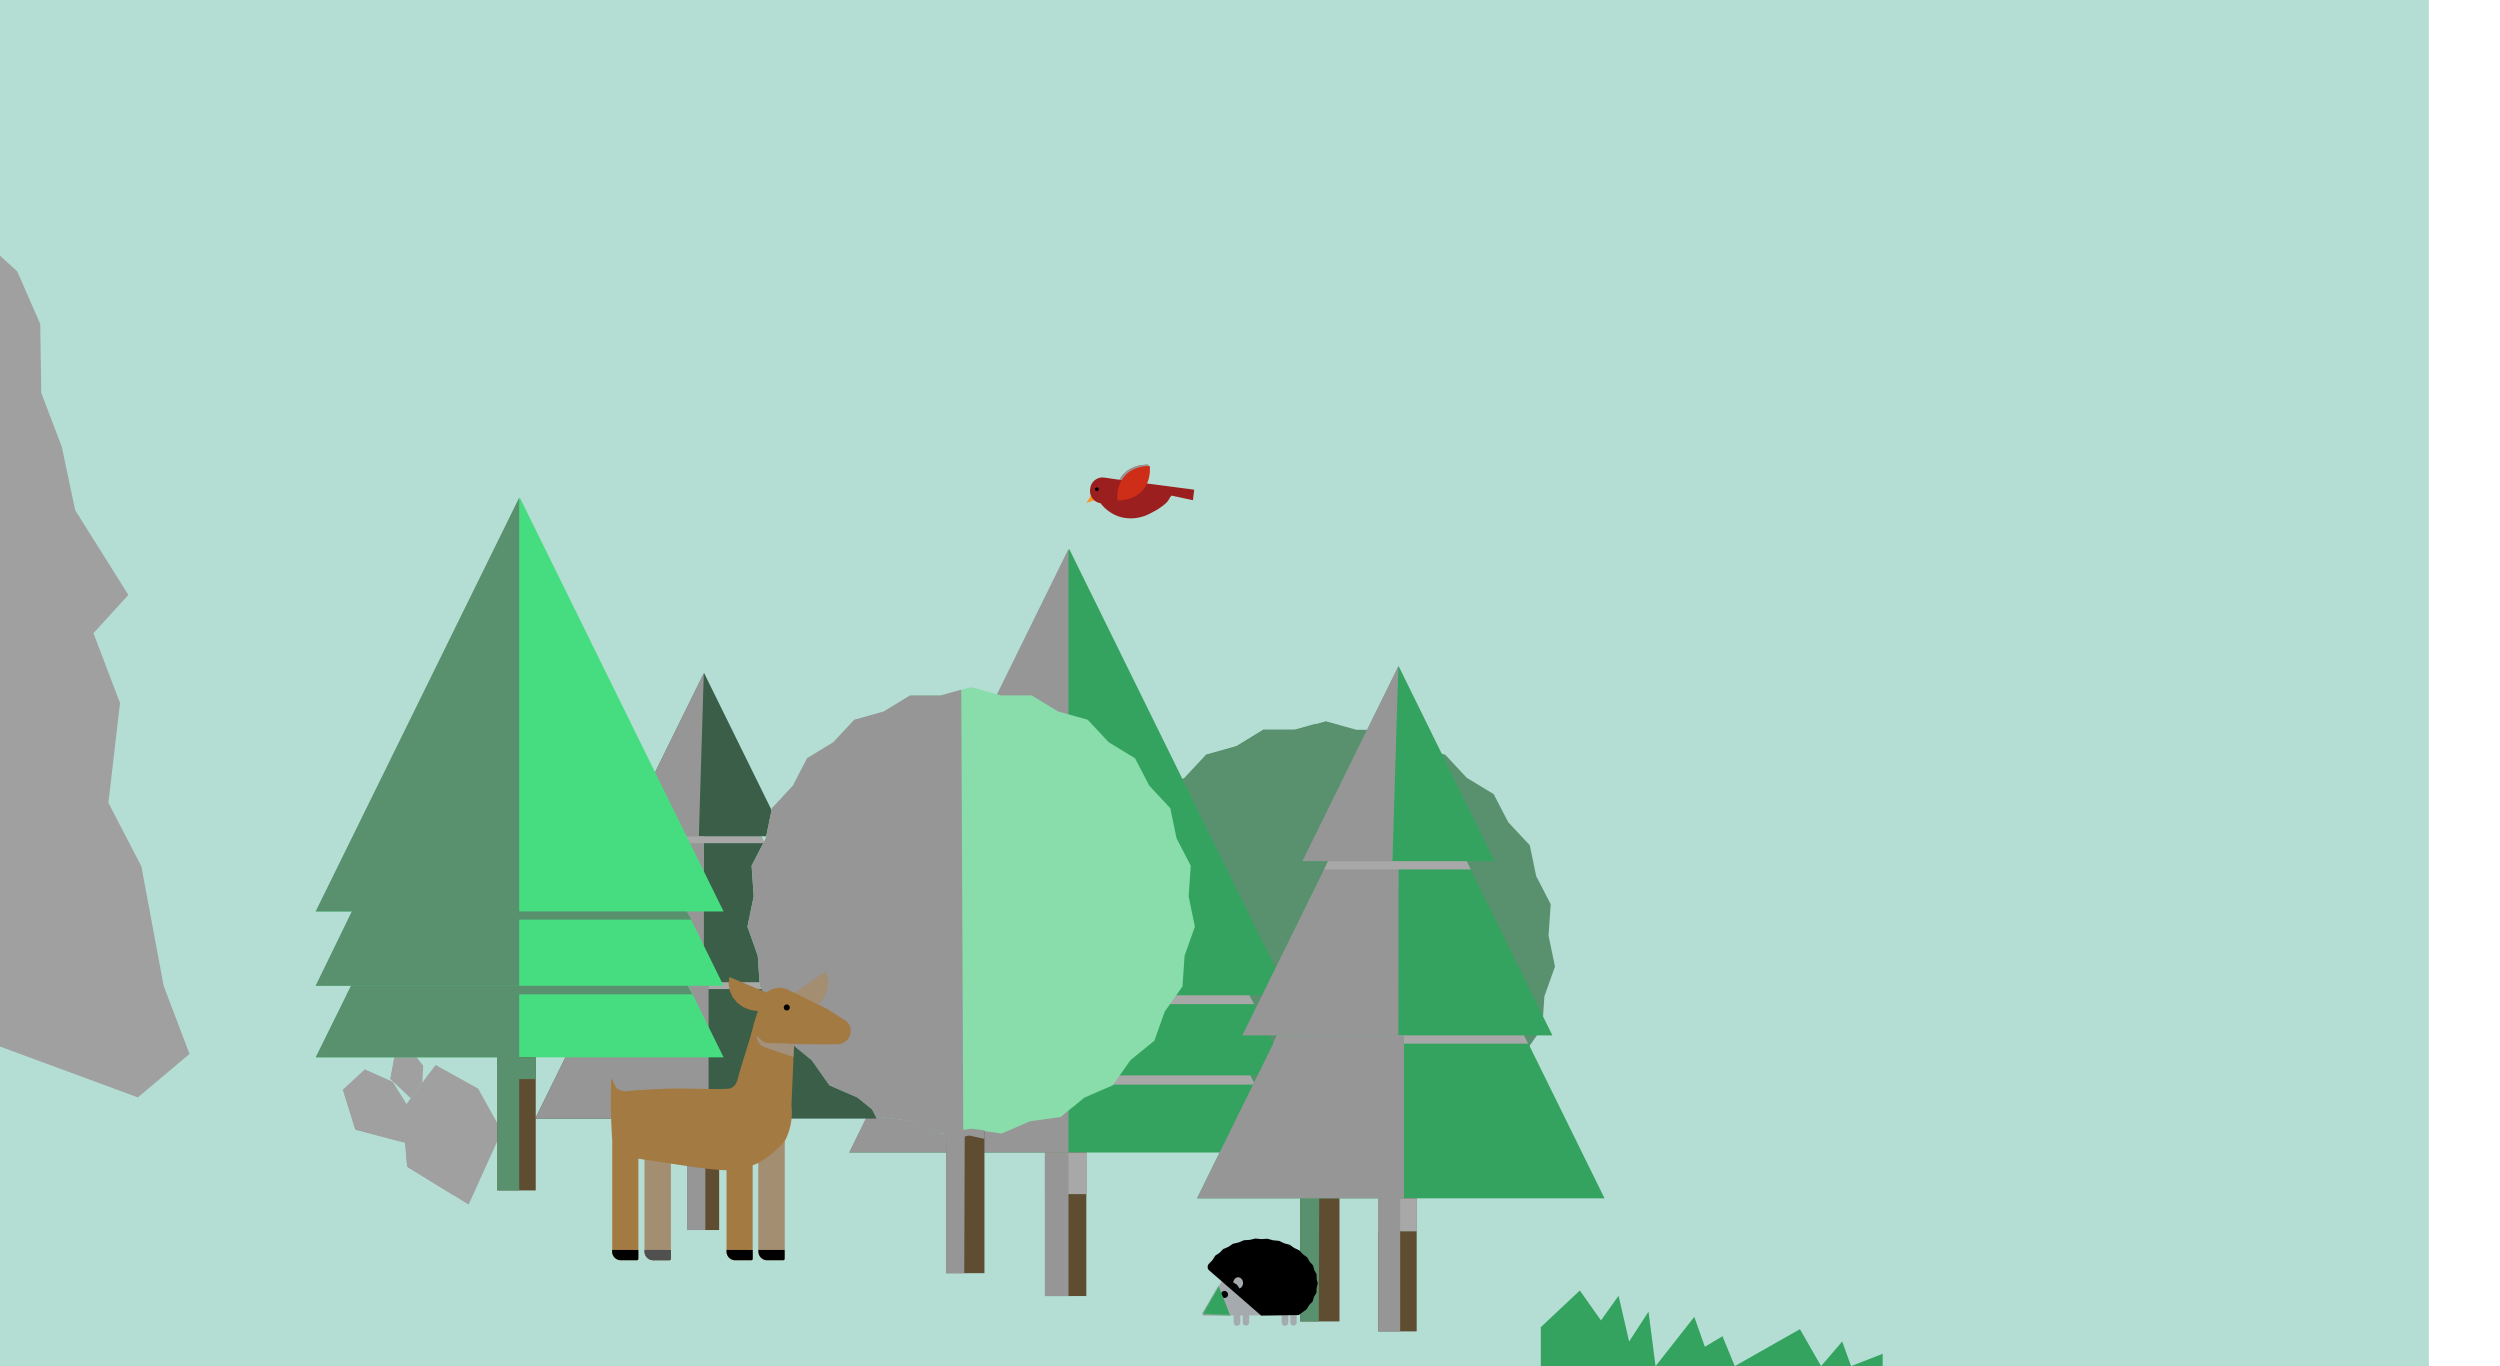 <svg xmlns="http://www.w3.org/2000/svg" xmlns:xlink="http://www.w3.org/1999/xlink" viewBox="0 0 1976.25 1080"><defs><style>.cls-1{isolation:isolate;}.cls-2{fill:none;}.cls-3{clip-path:url(#clip-path);}.cls-4{fill:#b4ded4;}.cls-5{fill:#89ddaa;}.cls-6{clip-path:url(#clip-path-3);}.cls-7{fill:#a0a0a0;}.cls-8{opacity:0.46;}.cls-13,.cls-59,.cls-64,.cls-8{mix-blend-mode:multiply;}.cls-9{clip-path:url(#clip-path-4);}.cls-10{clip-path:url(#clip-path-5);}.cls-11{clip-path:url(#clip-path-6);}.cls-12{clip-path:url(#clip-path-7);}.cls-14{clip-path:url(#clip-path-8);}.cls-15{clip-path:url(#clip-path-9);}.cls-16{clip-path:url(#clip-path-10);}.cls-17{fill:#5e4d31;}.cls-18{fill:#59916f;}.cls-19{clip-path:url(#clip-path-11);}.cls-20{clip-path:url(#clip-path-12);}.cls-21{clip-path:url(#clip-path-13);}.cls-22{fill:#34a35f;}.cls-23{clip-path:url(#clip-path-14);}.cls-24{fill:#a8a8a8;}.cls-25{clip-path:url(#clip-path-15);}.cls-26{clip-path:url(#clip-path-16);}.cls-27{clip-path:url(#clip-path-17);}.cls-28{fill:#969696;}.cls-29{clip-path:url(#clip-path-18);}.cls-30{clip-path:url(#clip-path-19);}.cls-31{clip-path:url(#clip-path-20);}.cls-32{fill:#3a5e48;}.cls-33{clip-path:url(#clip-path-21);}.cls-34{clip-path:url(#clip-path-22);}.cls-35{clip-path:url(#clip-path-23);}.cls-36{clip-path:url(#clip-path-24);}.cls-37{clip-path:url(#clip-path-25);}.cls-38{clip-path:url(#clip-path-26);}.cls-39{clip-path:url(#clip-path-27);}.cls-40{fill:#46dd81;}.cls-41{clip-path:url(#clip-path-28);}.cls-42{clip-path:url(#clip-path-29);}.cls-43{clip-path:url(#clip-path-30);}.cls-44{clip-path:url(#clip-path-31);}.cls-45{clip-path:url(#clip-path-32);}.cls-46{clip-path:url(#clip-path-33);}.cls-47{clip-path:url(#clip-path-34);}.cls-48{clip-path:url(#clip-path-35);}.cls-49{clip-path:url(#clip-path-36);}.cls-50{clip-path:url(#clip-path-37);}.cls-51{clip-path:url(#clip-path-38);}.cls-52{clip-path:url(#clip-path-39);}.cls-53{clip-path:url(#clip-path-40);}.cls-54{clip-path:url(#clip-path-41);}.cls-55{clip-path:url(#clip-path-42);}.cls-56{clip-path:url(#clip-path-43);}.cls-57{clip-path:url(#clip-path-44);}.cls-58{fill:#a47a43;}.cls-59{opacity:0.49;}.cls-60{clip-path:url(#clip-path-45);}.cls-61{fill:#a3a3a3;}.cls-62{clip-path:url(#clip-path-46);}.cls-63{clip-path:url(#clip-path-47);}.cls-64{opacity:0.61;}.cls-65{clip-path:url(#clip-path-48);}.cls-66{fill:#a5aaae;}.cls-67{clip-path:url(#clip-path-49);}.cls-68{clip-path:url(#clip-path-50);}.cls-69{clip-path:url(#clip-path-51);}.cls-70{fill:#f4982a;}.cls-71{fill:#ce2d17;}.cls-72{clip-path:url(#clip-path-52);}.cls-73{fill:#9b1f1f;}.cls-74{mask:url(#mask);}.cls-75{clip-path:url(#clip-path-53);}.cls-76{filter:url(#luminosity-noclip);}</style><clipPath id="clip-path" transform="translate(0)"><rect class="cls-2" width="1976.25" height="1080"/></clipPath><clipPath id="clip-path-3" transform="translate(0)"><rect class="cls-2" width="1976.25" height="1080"/></clipPath><clipPath id="clip-path-4" transform="translate(0)"><rect class="cls-2" x="25.05" y="409.93" width="46.59" height="197.53"/></clipPath><clipPath id="clip-path-5" transform="translate(0)"><rect class="cls-2" y="239.27" width="17.22" height="95.26"/></clipPath><clipPath id="clip-path-6" transform="translate(0)"><rect class="cls-2" x="13.99" y="648.77" width="87.65" height="196.17"/></clipPath><clipPath id="clip-path-7" transform="translate(0)"><rect class="cls-2" y="631.21" width="82.61" height="118.34"/></clipPath><clipPath id="clip-path-8" transform="translate(0)"><rect class="cls-2" x="318.08" y="848.13" width="62.66" height="96.45"/></clipPath><clipPath id="clip-path-9" transform="translate(0)"><rect class="cls-2" x="271.08" y="852.93" width="45.31" height="49.09"/></clipPath><clipPath id="clip-path-10" transform="translate(0)"><rect class="cls-2" x="308.62" y="835.56" width="20.72" height="29.48"/></clipPath><clipPath id="clip-path-11" transform="translate(0)"><rect class="cls-2" x="1027.79" y="928.51" width="15.11" height="116.07"/></clipPath><clipPath id="clip-path-12" transform="translate(0)"><rect class="cls-2" x="866.99" y="572.18" width="174.71" height="359.36"/></clipPath><clipPath id="clip-path-13" transform="translate(0)"><rect class="cls-2" x="1027.79" y="927.63" width="31.05" height="9.9"/></clipPath><clipPath id="clip-path-14" transform="translate(0)"><rect class="cls-2" x="699.67" y="786.72" width="291.69" height="7.04"/></clipPath><clipPath id="clip-path-15" transform="translate(0)"><rect class="cls-2" x="697.74" y="850.1" width="294.41" height="7.29"/></clipPath><clipPath id="clip-path-16" transform="translate(0)"><rect class="cls-2" x="826.03" y="911.1" width="32.85" height="32.85"/></clipPath><clipPath id="clip-path-17" transform="translate(0)"><rect class="cls-2" x="671.12" y="433.93" width="173.53" height="352.79"/></clipPath><clipPath id="clip-path-18" transform="translate(0)"><rect class="cls-2" x="671.12" y="785.74" width="173.53" height="64.35"/></clipPath><clipPath id="clip-path-19" transform="translate(0)"><rect class="cls-2" x="671.12" y="849.98" width="173.53" height="61.12"/></clipPath><clipPath id="clip-path-20" transform="translate(0)"><rect class="cls-2" x="826.03" y="911.1" width="18.62" height="113.42"/></clipPath><clipPath id="clip-path-21" transform="translate(0)"><rect class="cls-2" x="473.45" y="776.41" width="168.83" height="5.47"/></clipPath><clipPath id="clip-path-22" transform="translate(0)"><rect class="cls-2" x="543.11" y="884.26" width="25.51" height="21.87"/></clipPath><clipPath id="clip-path-23" transform="translate(0)"><rect class="cls-2" x="492.85" y="531.97" width="63.5" height="129.11"/></clipPath><clipPath id="clip-path-24" transform="translate(0)"><rect class="cls-2" x="423.12" y="776.41" width="137.01" height="107.86"/></clipPath><clipPath id="clip-path-25" transform="translate(0)"><rect class="cls-2" x="543.11" y="884.26" width="14.46" height="88.08"/></clipPath><clipPath id="clip-path-26" transform="translate(0)"><rect class="cls-2" x="453.09" y="661.07" width="103.46" height="115.33"/></clipPath><clipPath id="clip-path-27" transform="translate(0)"><rect class="cls-2" x="507.18" y="661.07" width="97.15" height="5.47"/></clipPath><clipPath id="clip-path-28" transform="translate(0)"><rect class="cls-2" x="275.99" y="720.51" width="270.49" height="6.53"/></clipPath><clipPath id="clip-path-29" transform="translate(0)"><rect class="cls-2" x="274.2" y="779.28" width="273.01" height="6.76"/></clipPath><clipPath id="clip-path-30" transform="translate(0)"><rect class="cls-2" x="249.51" y="393.36" width="160.92" height="327.15"/></clipPath><clipPath id="clip-path-31" transform="translate(0)"><rect class="cls-2" x="249.51" y="719.59" width="160.92" height="59.67"/></clipPath><clipPath id="clip-path-32" transform="translate(0)"><rect class="cls-2" x="249.51" y="779.16" width="160.92" height="56.68"/></clipPath><clipPath id="clip-path-33" transform="translate(0)"><rect class="cls-2" x="393.17" y="835.84" width="17.26" height="105.18"/></clipPath><clipPath id="clip-path-34" transform="translate(0)"><rect class="cls-2" x="393.17" y="835.8" width="30.32" height="17.26"/></clipPath><clipPath id="clip-path-35" transform="translate(0)"><rect class="cls-2" x="1006.38" y="818.48" width="201.61" height="6.53"/></clipPath><clipPath id="clip-path-36" transform="translate(0)"><rect class="cls-2" x="1089.57" y="947.28" width="30.47" height="26.11"/></clipPath><clipPath id="clip-path-37" transform="translate(0)"><rect class="cls-2" x="1029.55" y="526.59" width="75.84" height="154.17"/></clipPath><clipPath id="clip-path-38" transform="translate(0)"><rect class="cls-2" x="946.28" y="818.48" width="163.61" height="128.8"/></clipPath><clipPath id="clip-path-39" transform="translate(0)"><rect class="cls-2" x="1089.57" y="947.28" width="17.26" height="105.18"/></clipPath><clipPath id="clip-path-40" transform="translate(0)"><rect class="cls-2" x="982.07" y="680.76" width="123.56" height="137.73"/></clipPath><clipPath id="clip-path-41" transform="translate(0)"><rect class="cls-2" x="1046.67" y="680.76" width="116.01" height="6.53"/></clipPath><clipPath id="clip-path-42" transform="translate(0)"><rect class="cls-2" x="747.88" y="893.1" width="14.75" height="113.35"/></clipPath><clipPath id="clip-path-43" transform="translate(0)"><rect class="cls-2" x="590.84" y="545.12" width="170.61" height="350.93"/></clipPath><clipPath id="clip-path-44" transform="translate(0)"><rect class="cls-2" x="747.88" y="892.23" width="30.32" height="9.67"/></clipPath><clipPath id="clip-path-45" transform="translate(0)"><rect class="cls-2" x="628.35" y="768.18" width="26.29" height="25.79"/></clipPath><clipPath id="clip-path-46" transform="translate(0)"><rect class="cls-2" x="599.55" y="902.09" width="20.71" height="94.13"/></clipPath><clipPath id="clip-path-47" transform="translate(0)"><rect class="cls-2" x="509.58" y="916.71" width="20.68" height="79.51"/></clipPath><clipPath id="clip-path-48" transform="translate(0)"><rect class="cls-2" x="598.4" y="819.05" width="29.29" height="16.52"/></clipPath><clipPath id="clip-path-49" transform="translate(0)"><rect class="cls-2" x="975.34" y="1036.34" width="4.96" height="11.52"/></clipPath><clipPath id="clip-path-50" transform="translate(0)"><rect class="cls-2" x="1013.29" y="1036.34" width="4.96" height="11.52"/></clipPath><clipPath id="clip-path-51" transform="translate(0)"><rect class="cls-2" x="976.37" y="1012.3" width="3.94" height="4.44"/></clipPath><clipPath id="clip-path-52" transform="translate(0)"><rect class="cls-2" x="881.98" y="367.35" width="25.82" height="27.14"/></clipPath><filter id="luminosity-noclip" x="0" y="750.07" width="1218.01" height="329.93" filterUnits="userSpaceOnUse" color-interpolation-filters="sRGB"><feFlood flood-color="#fff" result="bg"/><feBlend in="SourceGraphic" in2="bg"/></filter><mask id="mask" x="0" y="750.07" width="1218.01" height="329.93" maskUnits="userSpaceOnUse"><g class="cls-76"><g transform="translate(0)"><g class="cls-1"><path d="M963.88,1015.63l-13.07,23.09,27.24,1.31Z"/></g></g></g></mask><clipPath id="clip-path-53" transform="translate(0)"><rect class="cls-2" y="750.07" width="1218.01" height="329.93"/></clipPath></defs><title>Chapter1</title><g class="cls-1"><g id="Layer_2" data-name="Layer 2"><g id="Layer_1-2" data-name="Layer 1"><g id="Scene1.2"><g class="cls-3"><g class="cls-3"><rect class="cls-4" width="1920" height="1080"/><path class="cls-5" d="M1884.84,1080h0Z" transform="translate(0)"/><g class="cls-6"><path class="cls-7" d="M109,867.51l40.82-34.38q-10.2-26.86-20.41-53.72-8.82-47.26-17.65-94.54L85.69,634.61q4.61-39.43,9.2-78.87l-21-55.21,27.6-30.23-42.06-67q-5.25-25-10.51-49.95L32.61,310.57l-.81-54.52L13.59,214.48,0,202.15V827.29l109,40.22" transform="translate(0)"/><g class="cls-8"><g class="cls-9"><path class="cls-7" d="M66.46,549.13q-8.29-25.2-16.6-50.4l21.79-27.6-33.2-61.2q7,32.71,14,65.44L37.13,510.93q-6,34.94-12.08,69.86l19.76,19.05,15.37,7.62Z" transform="translate(0)"/></g></g><g class="cls-8"><g class="cls-10"><path class="cls-7" d="M.53,298.36,17.22,265,0,239.27V331l11.66,3.5L.53,298.36" transform="translate(0)"/></g></g><g class="cls-8"><g class="cls-11"><path class="cls-7" d="M101.64,844.94Q97.47,806,93.29,767l-4.17-77.91-7-40.35q-2.77,33.39-5.56,66.78l-32,37.57Q29.3,792.08,14,831Z" transform="translate(0)"/></g></g><g class="cls-8"><g class="cls-12"><path class="cls-7" d="M9.73,748.14l15.69-72L49.3,707.47l33.31-76.26q-22.2,19.21-44.39,38.44l-12.8,6.46L7.68,698.67,0,717.38v32.16l9.73-1.4" transform="translate(0)"/></g></g><path class="cls-7" d="M370.47,952.24l26.19-58L378,860.56l-33.68-18.71-26.2,35.55,3.75,44.91,48.64,29.93" transform="translate(0)"/><g class="cls-13"><g class="cls-14"><path class="cls-7" d="M358,944.58q11.36-25.17,22.73-50.34-9.36-16.83-18.71-33.68l-22.38-12.43L318.09,877.4q1.86,22.46,3.74,44.91L358,944.58" transform="translate(0)"/></g></g><path class="cls-7" d="M322.11,904q.78-13.74,1.54-27.47L310.5,855.17l-22.19-9.86L271.09,861.4Q276,877.2,280.91,893l41.2,11" transform="translate(0)"/><g class="cls-13"><g class="cls-15"><path class="cls-7" d="M315.43,902q.49-8.94,1-17.86L303.25,862.8l-22.2-9.87-10,8.47Q276,877.2,280.91,893l34.52,9" transform="translate(0)"/></g></g><path class="cls-7" d="M324.76,868.31q4.53-6.15,9.07-12.28.38-6.76.74-13.53l-6.95-9-15.81,2.09-3.19,17.33Z" transform="translate(0)"/><g class="cls-13"><g class="cls-16"><path class="cls-7" d="M322.21,865l4.12-8.11q1.51-6.85,3-13.73l-6.4-7.36-11.13-.28-3.19,17.33L322.21,865" transform="translate(0)"/></g></g><rect class="cls-17" x="1027.8" y="905.68" width="31.05" height="138.91"/><polygon class="cls-18" points="1048.1 570.15 1072.13 576.89 1097.08 576.89 1118.4 589.85 1142.42 596.58 1159.45 614.82 1180.77 627.78 1192.25 649.94 1209.28 668.17 1214.36 692.6 1225.84 714.76 1224.14 739.65 1229.21 764.08 1220.86 787.59 1219.15 812.49 1204.77 832.87 1196.41 856.38 1177.06 872.13 1162.66 892.51 1139.78 902.45 1120.42 918.2 1095.7 921.6 1072.82 931.54 1048.1 928.14 1023.38 931.54 1000.5 921.6 975.78 918.2 956.42 902.45 933.53 892.51 919.14 872.13 899.79 856.38 891.43 832.87 877.04 812.49 875.34 787.59 866.99 764.08 872.06 739.65 870.36 714.76 881.84 692.6 886.92 668.17 903.95 649.94 915.43 627.78 936.75 614.82 953.78 596.58 977.8 589.85 999.12 576.89 1024.07 576.89 1048.1 570.15"/><g class="cls-13"><g class="cls-19"><path class="cls-18" d="M1042.5,1044.58h-14.71V930.46l15.11-2q-.2,58-.4,116.07" transform="translate(0)"/></g></g><g class="cls-13"><g class="cls-20"><path class="cls-18" d="M1041.7,928.91l-19,2.63-22.78-9.94-24.61-3.4L956,902.45l-22.78-9.94L918.9,872.13l-19.26-15.75-8.32-23.51L877,812.49l-1.7-24.9L867,764.08l5-24.43-1.7-24.89,11.43-22.16,5.05-24.43,17-18.23,11.42-22.16,21.22-13,17-18.24,23.91-6.73,21.22-13h24.84l16.73-4.71,1.62,356.73" transform="translate(0)"/></g></g><g class="cls-13"><g class="cls-21"><path class="cls-18" d="M1058.84,935.87l-12.48-2.71-18.57,4.37v-7.07l20.8-2.83,10.25,1.4Z" transform="translate(0)"/></g></g><rect class="cls-17" x="826.03" y="878.25" width="32.7" height="146.28"/><polygon class="cls-22" points="845.19 558.31 932.03 734.71 1018.88 911.1 845.19 911.1 671.51 911.1 758.35 734.71 845.19 558.31"/><polygon class="cls-22" points="845.19 497.3 932.03 673.69 1018.88 850.09 845.19 850.09 671.51 850.09 758.35 673.69 845.19 497.3"/><polygon class="cls-22" points="845.19 433.93 932.03 610.33 1018.88 786.72 845.19 786.72 671.51 786.72 758.35 610.33 845.19 433.93"/><g class="cls-13"><g class="cls-23"><path class="cls-24" d="M699.67,793.76H991.36l-3.75-7H703.53c-1.29,2.35-2.57,4.7-3.86,7" transform="translate(0)"/></g></g><g class="cls-13"><g class="cls-25"><path class="cls-24" d="M697.74,857.39H992.15q-1.9-3.64-3.79-7.29H701.63q-1.93,3.64-3.89,7.29" transform="translate(0)"/></g></g><g class="cls-13"><g class="cls-26"><rect class="cls-24" x="826.03" y="911.1" width="32.85" height="32.85"/></g></g><g class="cls-13"><g class="cls-27"><polygon class="cls-28" points="844.64 433.93 844.64 786.72 671.12 786.72 757.88 610.33 844.64 433.93"/></g></g><g class="cls-13"><g class="cls-29"><path class="cls-28" d="M844.64,785.74v64.35H671.12Q686.68,818,702.25,786l142.39-.26" transform="translate(0)"/></g></g><g class="cls-13"><g class="cls-30"><path class="cls-28" d="M844.64,850.05V911.1H671.12L701.27,850l143.37.07" transform="translate(0)"/></g></g><g class="cls-13"><g class="cls-31"><rect class="cls-28" x="826.03" y="911.1" width="18.62" height="113.42"/></g></g><rect class="cls-17" x="543.11" y="858.75" width="25.39" height="113.59"/><polygon class="cls-32" points="557.99 610.3 625.43 747.28 692.87 884.26 557.99 884.26 423.12 884.26 490.55 747.28 557.99 610.3"/><polygon class="cls-32" points="555.71 567.96 607.02 672.19 658.34 776.41 555.71 776.41 453.09 776.41 504.4 672.19 555.71 567.96"/><polygon class="cls-32" points="556.55 531.97 588.33 596.52 620.12 661.07 556.55 661.07 492.99 661.07 524.77 596.52 556.55 531.97"/><g class="cls-13"><g class="cls-33"><path class="cls-24" d="M473.45,781.88H642.27l-2.73-5.47H476Z" transform="translate(0)"/></g></g><g class="cls-13"><g class="cls-34"><rect class="cls-24" x="543.11" y="884.26" width="25.51" height="21.87"/></g></g><g class="cls-13"><g class="cls-35"><path class="cls-28" d="M556.35,532l-3.9,129.08-59.6,0,31.75-64.55Z" transform="translate(0)"/></g></g><g class="cls-13"><g class="cls-36"><path class="cls-28" d="M560.13,776.41V884.26h-137q26.43-53.7,52.88-107.41l84.13-.44" transform="translate(0)"/></g></g><g class="cls-13"><g class="cls-37"><rect class="cls-28" x="543.11" y="884.26" width="14.46" height="88.08"/></g></g><g class="cls-13"><g class="cls-38"><path class="cls-28" d="M556.55,661.07q-.09,57.67-.2,115.34H453.09l56.78-115.34Z" transform="translate(0)"/></g></g><g class="cls-13"><g class="cls-39"><path class="cls-24" d="M507.18,666.54h97.15l-2.65-5.47H509.87c-.9,1.83-1.79,3.65-2.69,5.47" transform="translate(0)"/></g></g><rect class="cls-17" x="393.17" y="805.38" width="30.32" height="135.65"/><polygon class="cls-40" points="410.94 508.69 491.47 672.27 572 835.84 410.94 835.84 249.88 835.84 330.41 672.27 410.94 508.69"/><polygon class="cls-40" points="410.94 452.11 491.47 615.69 572 779.26 410.94 779.26 249.88 779.26 330.41 615.69 410.94 452.11"/><polygon class="cls-40" points="410.94 393.36 491.47 556.93 572 720.5 410.94 720.5 249.88 720.5 330.41 556.93 410.94 393.36"/><g class="cls-13"><g class="cls-41"><path class="cls-18" d="M276,727h270.5c-1.16-2.17-2.32-4.35-3.49-6.52H279.57L276,727" transform="translate(0)"/></g></g><g class="cls-13"><g class="cls-42"><path class="cls-18" d="M274.2,786h273l-3.51-6.76H277.81L274.2,786" transform="translate(0)"/></g></g><g class="cls-13"><g class="cls-43"><polygon class="cls-18" points="410.43 393.36 410.43 720.5 249.51 720.5 329.97 556.93 410.43 393.36"/></g></g><g class="cls-13"><g class="cls-44"><path class="cls-18" d="M410.43,719.59v59.67H249.51q14.44-29.71,28.88-59.42l132-.25" transform="translate(0)"/></g></g><g class="cls-13"><g class="cls-45"><path class="cls-18" d="M410.43,779.23v56.61H249.51q14-28.33,28-56.68l133,.07" transform="translate(0)"/></g></g><g class="cls-13"><g class="cls-46"><rect class="cls-18" x="393.17" y="835.84" width="17.26" height="105.18"/></g></g><g class="cls-13"><g class="cls-47"><rect class="cls-18" x="393.17" y="835.8" width="30.32" height="17.26"/></g></g><rect class="cls-17" x="1089.57" y="916.81" width="30.32" height="135.65"/><polygon class="cls-22" points="1107.34 620.13 1187.87 783.71 1268.4 947.28 1107.34 947.28 946.28 947.28 1026.81 783.71 1107.34 620.13"/><polygon class="cls-22" points="1104.62 569.57 1165.89 694.03 1227.17 818.48 1104.62 818.48 982.07 818.48 1043.35 694.03 1104.62 569.57"/><polygon class="cls-22" points="1105.63 526.59 1143.58 603.67 1181.53 680.76 1105.63 680.76 1029.72 680.76 1067.68 603.67 1105.63 526.59"/><g class="cls-13"><g class="cls-48"><path class="cls-24" d="M1006.38,825H1208l-3.27-6.53H1009.44l-3.06,6.53" transform="translate(0)"/></g></g><g class="cls-13"><g class="cls-49"><rect class="cls-24" x="1089.57" y="947.28" width="30.47" height="26.11"/></g></g><g class="cls-13"><g class="cls-50"><path class="cls-28" d="M1105.39,526.59q-2.34,77.07-4.67,154.14l-71.17,0,37.92-77.09Z" transform="translate(0)"/></g></g><g class="cls-13"><g class="cls-51"><path class="cls-28" d="M1109.89,818.48v128.8H946.28L1009.43,819l100.46-.53" transform="translate(0)"/></g></g><g class="cls-13"><g class="cls-52"><rect class="cls-28" x="1089.57" y="947.28" width="17.27" height="105.18"/></g></g><g class="cls-13"><g class="cls-53"><path class="cls-28" d="M1105.63,680.76l-.24,137.72H982.07q33.91-68.87,67.81-137.72Z" transform="translate(0)"/></g></g><g class="cls-13"><g class="cls-54"><path class="cls-24" d="M1046.67,687.29h116c-1-2.18-2.11-4.36-3.16-6.53H1049.88l-3.21,6.53" transform="translate(0)"/></g></g><rect class="cls-17" x="747.88" y="870.8" width="30.32" height="135.65"/><polygon class="cls-5" points="767.71 543.15 791.17 549.72 815.54 549.72 836.36 562.38 859.82 568.96 876.45 586.76 897.27 599.43 908.48 621.06 925.11 638.87 930.07 662.72 941.28 684.36 939.62 708.67 944.57 732.52 936.41 755.48 934.75 779.79 920.7 799.7 912.54 822.66 893.64 838.04 879.59 857.94 857.24 867.65 838.34 883.03 814.2 886.35 791.85 896.05 767.71 892.74 743.57 896.05 721.22 886.35 697.08 883.03 678.18 867.65 655.83 857.94 641.78 838.04 622.88 822.66 614.72 799.7 600.67 779.79 599 755.48 590.85 732.52 595.8 708.67 594.14 684.36 605.35 662.72 610.31 638.87 626.94 621.06 638.15 599.43 658.97 586.76 675.6 568.96 699.06 562.38 719.88 549.72 744.25 549.72 767.71 543.15"/><g class="cls-13"><g class="cls-55"><path class="cls-28" d="M762.24,1006.45H747.88V895l14.75-1.9Z" transform="translate(0)"/></g></g><g class="cls-13"><g class="cls-56"><path class="cls-28" d="M761.46,893.49l-18.6,2.56-22.24-9.7-24-3.32-18.81-15.38-22.25-9.71-14-19.9-18.81-15.38-8.12-23-14-19.91L599,755.48l-8.13-23,4.94-23.86-1.66-24.31,11.16-21.64,4.94-23.85,16.55-17.81,11.16-21.63,20.72-12.66L675.21,569l23.35-6.58,20.72-12.66h24.26l16.34-4.6q.79,174.18,1.58,348.37" transform="translate(0)"/></g></g><g class="cls-13"><g class="cls-57"><path class="cls-28" d="M778.2,900.28,766,897.64l-18.13,4.27V895l20.31-2.77,10,1.38Z" transform="translate(0)"/></g></g><path class="cls-58" d="M483.13,854.26c.08-.83.28-1.43.5-1.43s.42.5.58,1.17c.74,1,2.24,6,4.49,7.12a14.33,14.33,0,0,0,9.33,1.16q13.73-1.1,28.34-1.63c17.75-.62,32.13.62,48.19.09,5.09-.17,7.36-3.25,8.58-7.8,4.28-16,9-28.16,12.94-44.3l3.06-9.52-.67.07-5.71-.89-5.36-2.24-4.64-3.44-3.61-4.42-2.32-5.09-.89-5.4.61-5.37L606,784.64a15.65,15.65,0,0,1,18.54-1.4l3.72,1.82,24.37-16.88,1.72,5.12.25,5.47-1.21,5.46-2.61,5.07-3.82,4.34-.48.33,7.24,3.54,13.88,8.8c9.11,5.77,4.79,19.22-6.17,19.23l-18.87,0-14.83-.31-2.11,48.4a49.13,49.13,0,0,1-3.4,24.5c-.6,1.39-1.24,2.71-1.92,3.94l-.06.72v92.3a1.11,1.11,0,0,1-1.11,1.11H606.27a6.73,6.73,0,0,1-6.73-6.73V919.25c-1.68.78-3.23,1.41-4.56,1.92v73.94a1.11,1.11,0,0,1-1.1,1.11H581.05a6.73,6.73,0,0,1-6.73-6.73V925.05c-9.38-.08-22.18-1.91-44.08-5.22v75.28a1.11,1.11,0,0,1-1.1,1.11H516.31a6.73,6.73,0,0,1-6.73-6.73V916.71l-4.95-.75v79.15a1.11,1.11,0,0,1-1.1,1.11H490.7a6.74,6.74,0,0,1-6.73-6.73V902.81a.88.88,0,0,1,.06-.27c-.32-5-.59-10-.8-15.18s-.35-10.42-.43-15.5V869.4c.15-3.91.18-11.23.33-15.14" transform="translate(0)"/><g class="cls-59"><g class="cls-60"><polygon class="cls-61" points="646.44 793.97 650.82 789.3 653.42 784.23 654.64 778.77 654.38 773.3 652.66 768.18 628.35 785.02 646.44 793.97"/></g></g><g class="cls-59"><g class="cls-62"><path class="cls-61" d="M620.26,902.09q0,46.38,0,92.76a1.24,1.24,0,0,1-.33,1,1.22,1.22,0,0,1-.8.35H606.27a7,7,0,0,1-5.15-2.38,6.87,6.87,0,0,1-1.56-4.62v-70a74.91,74.91,0,0,0,20.7-17.14" transform="translate(0)"/></g></g><path d="M504.59,988.1c.06,3.7,0,6.42,0,7a1.21,1.21,0,0,1-.32.78,1.11,1.11,0,0,1-.78.33H490.64a6.93,6.93,0,0,1-6.74-6.73c0-.58,0-1.06,0-1.39Z" transform="translate(0)"/><path d="M595,988.1c.06,3.7,0,6.42,0,7a1.21,1.21,0,0,1-.32.78,1.11,1.11,0,0,1-.78.33H581.07a6.92,6.92,0,0,1-6.73-6.73c0-.58,0-1.06,0-1.39Z" transform="translate(0)"/><path d="M620.24,988.1c.06,3.7,0,6.42,0,7a1.21,1.21,0,0,1-.32.78,1.1,1.1,0,0,1-.78.33H606.29a6.94,6.94,0,0,1-6.74-6.73c0-.58,0-1.06,0-1.39h20.69" transform="translate(0)"/><path d="M530.25,988.1c.06,3.7,0,6.42,0,7a1.21,1.21,0,0,1-.32.78,1.11,1.11,0,0,1-.78.33H516.29a6.92,6.92,0,0,1-6.73-6.73c0-.58,0-1.06,0-1.39Z" transform="translate(0)"/><g class="cls-59"><g class="cls-63"><path class="cls-61" d="M530.24,919.83v75a1.24,1.24,0,0,1-.33,1,1.22,1.22,0,0,1-.8.35H516.29a6.68,6.68,0,0,1-6.71-7V916.71l10.18,1.52,10.48,1.6" transform="translate(0)"/></g></g><g class="cls-64"><g class="cls-65"><path class="cls-7" d="M627.69,825.26c-4.24-.29-7.64-.42-10-.49l-7.07-.19c-4.11-.06-4.28,0-5.11-.2-4.43-1.23-6.18-5.69-6.88-5.31s-.05,3.89,2.36,6.49c1.26,1.36,2.52,1.89,7.67,3.73,6.19,2.21,9,3.14,9,3.15l9.57,3.13.45-10.31" transform="translate(0)"/></g></g><path d="M619.55,796.37A2.4,2.4,0,1,0,622,794a2.4,2.4,0,0,0-2.4,2.4" transform="translate(0)"/><path class="cls-66" d="M977.83,1036.34h0a2.49,2.49,0,0,0-2.48,2.48v6.56a2.48,2.48,0,1,0,5,0v-6.56a2.49,2.49,0,0,0-2.48-2.48" transform="translate(0)"/><g class="cls-13"><g class="cls-67"><path class="cls-66" d="M977.83,1036.34h0a2.49,2.49,0,0,0-2.48,2.48v6.56a2.48,2.48,0,1,0,5,0v-6.56a2.49,2.49,0,0,0-2.48-2.48" transform="translate(0)"/></g></g><path class="cls-66" d="M984.92,1036.34h0a2.49,2.49,0,0,0-2.48,2.48v6.56a2.48,2.48,0,1,0,5,0v-6.56a2.49,2.49,0,0,0-2.48-2.48" transform="translate(0)"/><path class="cls-66" d="M1015.77,1036.34h0a2.49,2.49,0,0,0-2.48,2.48v6.56a2.48,2.48,0,1,0,5,0v-6.56a2.49,2.49,0,0,0-2.48-2.48" transform="translate(0)"/><g class="cls-13"><g class="cls-68"><path class="cls-66" d="M1015.77,1036.34h0a2.49,2.49,0,0,0-2.48,2.48v6.56a2.48,2.48,0,1,0,5,0v-6.56a2.49,2.49,0,0,0-2.48-2.48" transform="translate(0)"/></g></g><path class="cls-66" d="M1022.5,1036.34h0a2.49,2.49,0,0,0-2.48,2.48v6.56a2.48,2.48,0,1,0,5,0v-6.56a2.49,2.49,0,0,0-2.48-2.48" transform="translate(0)"/><path class="cls-66" d="M1018.25,1039.64l-34.56.21-32,.2a1.53,1.53,0,0,1-1.07-2.38L966.28,1012l17.15-28.08,17.41,27.87Z" transform="translate(0)"/><path d="M954.75,1002.48a3.89,3.89,0,0,1,1-3.57l2.82-2.91,2-3.32,3.55-2.39,2.82-2.92,4.12-1.76,3.55-2.39,4.51-1.05,4.12-1.76,4.71-.3,4.51-1.06,4.7.47,4.71-.3,4.48,1.22,4.7.46,4.07,1.91,4.48,1.21,3.49,2.52,4.07,1.91,2.74,3,3.48,2.52,1.88,3.39,2.74,3,.93,3.61,1.88,3.38,0,3.67.94,3.6-1,3.57-.05,3.67-2,3.31-1,3.57-2.82,2.92-2,3.32-6.24,4.57-29.67.41L956,1004.36a3.32,3.32,0,0,1-1.25-1.88" transform="translate(0)"/><path d="M970.78,1023.65a2.78,2.78,0,1,1-2.75-3.18,3,3,0,0,1,2.75,3.18" transform="translate(0)"/><path class="cls-66" d="M979.86,1018.52l-2-3-3-1.81.36-1.43L976,1011l1-.87,1.23-.43,1.29.06,1.2.53,1,1,.67,1.27.27,1.46-.16,1.47-.56,1.34-.9,1.06Z" transform="translate(0)"/><g class="cls-13"><g class="cls-69"><polygon class="cls-66" points="978.95 1016.74 977.9 1015.22 976.37 1014.34 976.54 1013.61 976.91 1012.99 977.43 1012.53 978.04 1012.3 978.7 1012.31 979.31 1012.57 979.81 1013.04 980.16 1013.68 980.31 1014.41 980.24 1015.16 979.97 1015.85 979.52 1016.39 978.95 1016.74"/></g></g><polygon class="cls-70" points="863.81 389.4 865.86 392.03 867.9 394.66 863.31 396.12 858.73 397.58 861.27 393.49 863.81 389.4"/><path class="cls-71" d="M901.49,387.15c7-7.37,6.43-17.15,6.2-19.79-2.64-.07-12.44,0-19.4,7.33s-6.42,17.15-6.2,19.79c2.65.07,12.45,0,19.4-7.33" transform="translate(0)"/><g class="cls-13"><g class="cls-72"><path class="cls-28" d="M901.49,387.15c7-7.37,6.43-17.15,6.2-19.79-2.64-.07-12.44,0-19.4,7.33s-6.42,17.15-6.2,19.79c2.65.07,12.45,0,19.4-7.33" transform="translate(0)"/></g></g><path class="cls-73" d="M891.65,380.22l-18.75-2.69a9.76,9.76,0,0,0-11,8.25l-.15,1a9.75,9.75,0,0,0,8.25,11,30.53,30.53,0,0,0,15.82,10.93,30.94,30.94,0,0,0,16.09,0c4-1,6.53-2.36,11-4.77,0,0,9-4.9,11.18-9.26a13,13,0,0,1,.78-1.35,12.47,12.47,0,0,1,1.23-1.54l16.9,3.6.5-4.15.5-4.15-52.3-6.86" transform="translate(0)"/><path class="cls-71" d="M902.72,388.18c7-7.37,6.43-17.15,6.2-19.79-2.64-.07-12.45,0-19.4,7.33s-6.43,17.16-6.2,19.79c2.64.07,12.44,0,19.4-7.33" transform="translate(0)"/><path d="M868.23,385.88a1.46,1.46,0,1,1-2-.29,1.46,1.46,0,0,1,2,.29" transform="translate(0)"/><g class="cls-74"><g class="cls-75"><path class="cls-22" d="M0,781.19l16.73-31.12q1.72,20.74,3.46,41.49l17.29-22.47,8.64,32.84,15.56-41.49,3,26q1.09,9.45,2.18,18.9l10.38,17.28Q87.61,808,98,793.29q-1.73,18.15-3.46,36.3l27.66-27.66,5.19,45,19-25.93q3.47,17.28,6.92,34.57l15.55-32.85,10.38,38,36.3-50.14q-1.72,27.66-3.46,55.32l19-24.2v31.12l20.74-12.1q3.46,13.81,6.92,27.65,3.45-23.33,6.91-46.67,7.79,26.79,15.56,53.59l12.1-24.2q3.45,14.68,6.91,29.38l3.78-7.08,10.05-18.84,5.19,29.38q7.77-13.83,15.56-27.66,7.77,25.93,15.55,51.86l10.38-27.66,15.56,36.31q6.9-14.7,13.83-29.39,6,17.28,12.1,34.57,1.29-3.88,2.59-7.78l13-38.89q4.32,21.6,8.65,43.22l13.83-25.93,3.45,48.4,20.75-22.47q3.45,9.5,6.91,19l22.47-24.2L499,976.53q8.64-13.83,17.29-27.66,5.17,11.24,10.37,22.47L544,938.5l13.82,32.84q6.91-11.24,13.83-22.47l12.1,36.3,5.45-10.5,18.76-36.17q-.87,21.6-1.73,43.21l22.47-24.2,5.19,32.85,24.2-32.85-5.19,39.76,27.66-25.93q5.19,17.29,10.37,34.57c.05-.48.09-1,.14-1.44q2.52-26.94,5.05-53.87,12.1,25.92,24.2,51.86L732.4,980,748,1007.64l15.56-25.93,48.4,38,13.83-29.38q5.19,15.55,10.37,31.11,6-13,12.1-25.93l20.75,36.3,19-25.93q-.86,19-1.73,38L907,993.81q5.18,19.89,10.37,39.76l12.1-22.47q8.64,10.36,17.29,20.74l3.45-48.4q8.71,22.06,17.42,44.12l8.51,21.57,19-31.12,19,22.48,10.38-39.76,13.83,41.49,13.82-19,13.83,24.2s3.91-5.69,3.94-5.72c.35-.52,14.72-21.42,15.08-21.94l1.73,29.39,31.11-27.66q4.33,13.83,8.65,27.66l13.83-29.39q9.5,10.38,19,20.75,3.46-13.83,6.92-27.66l20.74,32.84,10.37-17.28,20.6,20.74V1080H0Z" transform="translate(0)"/></g></g><path class="cls-22" d="M1218,1049.13l30.86-29,16.7,23.66,13.92-19.49q4.18,18.11,8.35,36.19l15.32-23.66q2.77,21.57,5.56,43.13l30.63-39q4.17,11.82,8.35,23.66l13.92-8.35,9.74,23.64,51.51-29.21q8.36,14.61,16.7,29.21l16.71-19.47,7,19.47,25-9.72V1080H1218Z" transform="translate(0)"/></g></g></g></g></g></g></g></svg>